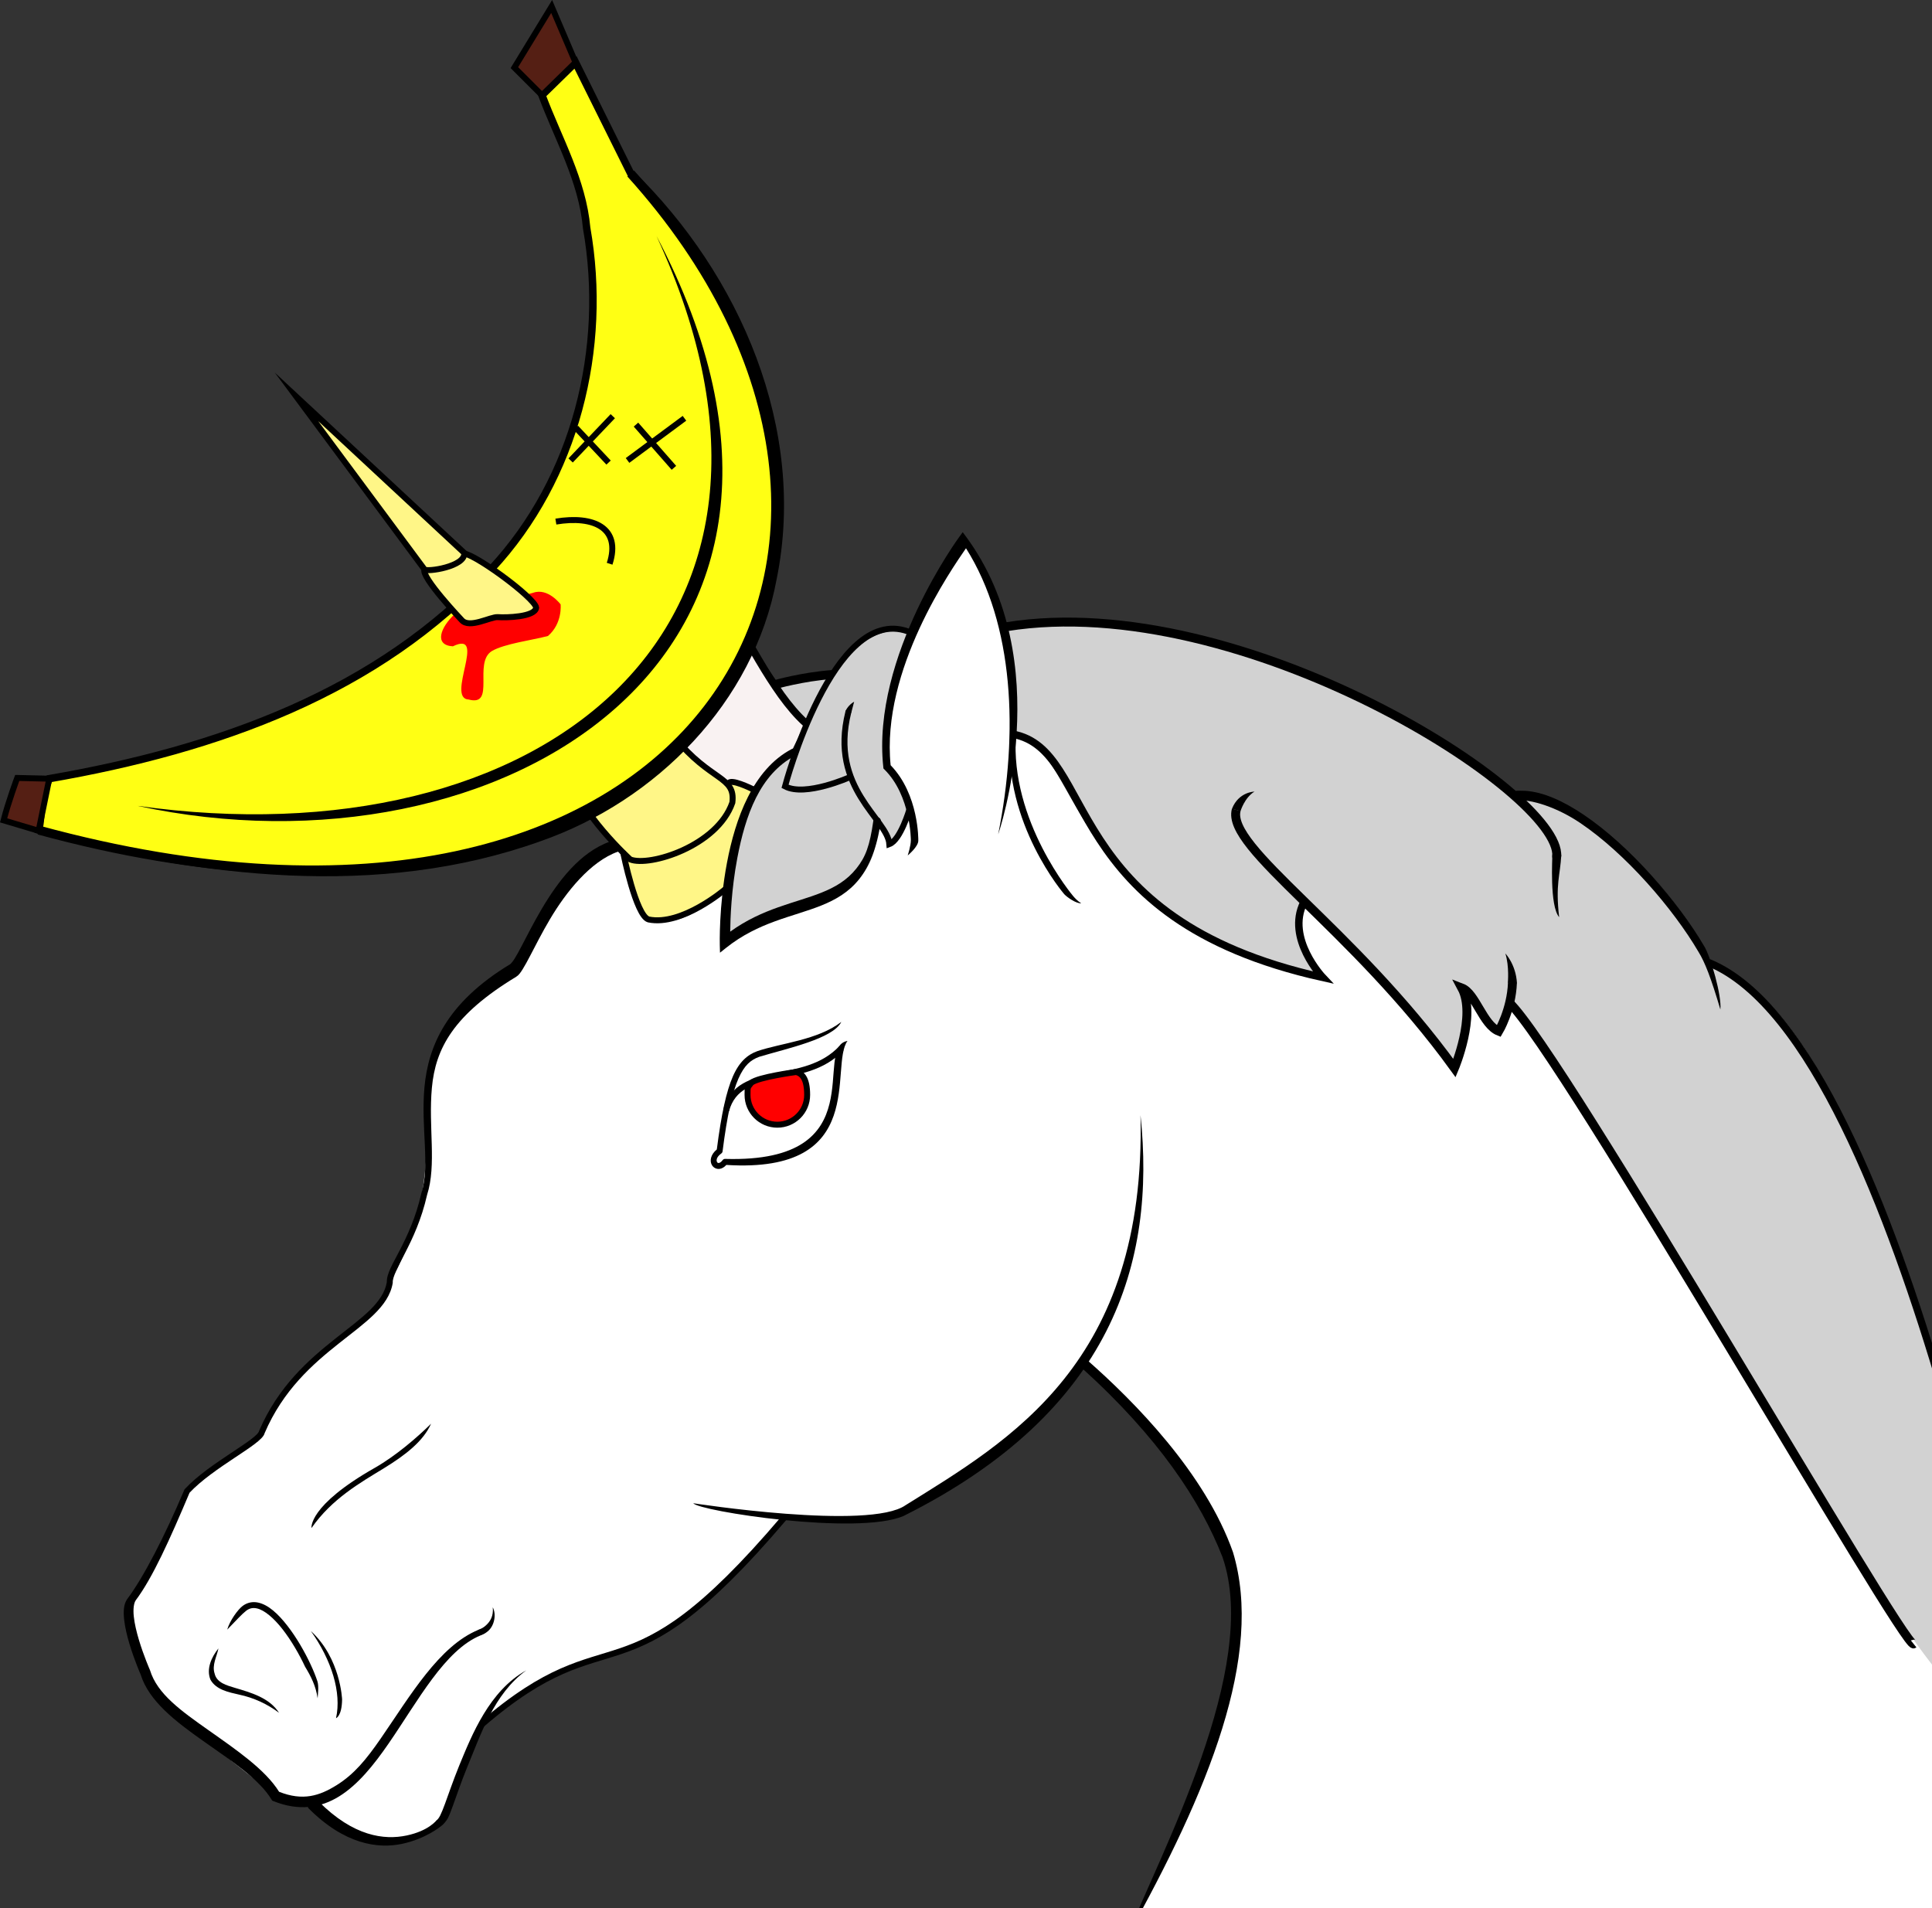 <?xml version="1.0" encoding="UTF-8" standalone="no"?>
<!-- Created with Inkscape (http://www.inkscape.org/) -->

<svg
   xmlns:dc="http://purl.org/dc/elements/1.1/"
   xmlns:cc="http://creativecommons.org/ns#"
   xmlns:rdf="http://www.w3.org/1999/02/22-rdf-syntax-ns#"
   xmlns:svg="http://www.w3.org/2000/svg"
   xmlns="http://www.w3.org/2000/svg"
   xmlns:sodipodi="http://sodipodi.sourceforge.net/DTD/sodipodi-0.dtd"
   xmlns:inkscape="http://www.inkscape.org/namespaces/inkscape"
   inkscape:export-ydpi="24.242424"
   inkscape:export-xdpi="24.242424"
   inkscape:export-filename="/home/bc/svgs/bananicorn_logo.png"
   inkscape:version="0.92.2 2405546, 2018-03-11"
   sodipodi:docname="bananicorn.svg"
   viewBox="0 0 476.068 470.255"
   height="470.255"
   width="476.068"
   id="svg2"
   version="1.1">
  <rect x="0" y="0" width="476.068" height="470.255" fill="#333333" stroke="none"/>
  <sodipodi:namedview
     fit-margin-bottom="-28"
     fit-margin-right="-25"
     fit-margin-left="0"
     fit-margin-top="0"
     inkscape:current-layer="svg2"
     inkscape:window-maximized="0"
     inkscape:window-y="18"
     inkscape:window-x="0"
     inkscape:cy="275.43057"
     inkscape:cx="295.16486"
     inkscape:zoom="1.4142136"
     showgrid="false"
     id="namedview4"
     inkscape:window-height="1031"
     inkscape:window-width="1678"
     inkscape:pageshadow="2"
     inkscape:pageopacity="0"
     guidetolerance="10"
     gridtolerance="10"
     objecttolerance="10"
     borderopacity="1"
     bordercolor="#666666"
     pagecolor="#ffffff"
     borderlayer="true" />
  <path
     inkscape:connector-curvature="0"
     id="path952"
     d="M 166.238,181.693 185.371,159.494 198.498,178.159 195.482,184.478 185.275,194.362 180.462,197.772 Z"
     style="fill:#f9f2f2;fill-opacity:1;stroke:#000000;stroke-width:0.184px;stroke-linecap:butt;stroke-linejoin:miter;stroke-opacity:1" />
  <path
     sodipodi:nodetypes="ccccccccccccccccccccccccccccccccc"
     inkscape:connector-curvature="0"
     id="path954"
     d="M 237.231,132.687 C 215.932,161.854 218.573,188.952 218.573,188.952 L 224.103,199.411 219.151,208.007 216.12,202.313 C 214.546,225.08 187.622,224.815 178.284,232.894 177.445,231.53 178.651,219.168 178.651,219.168 178.651,219.168 169.052,229.509 159.819,226.571 156.147,224.892 154.478,208.581 150.596,208.057 150.596,208.057 138.303,211.614 128.126,236.899 90.106,260.697 116.588,279.637 96.044,316.056 96.044,322.03 68.418,339.636 64.521,352.883 L 46.086,367.424 C 46.086,367.424 35.438,390.696 31.282,395.242 30.67,399.505 35.356,412.356 35.344,412.363 38.85,422.233 67.574,440.647 67.574,443.114 L 76.527,445.06 C 92.761,461.684 108.085,449.065 108.085,449.065 L 118.725,424.941 C 139.765,404.551 160.856,414.737 193.065,374.216 201.668,374.845 221.082,373.237 221.082,373.237 221.079,373.257 249.76,358.995 266.757,335.804 327.352,385.063 302.242,423.535 279.574,473.699 279.574,473.699 666.049,592.538 411.647,307.353 411.647,307.353 383.713,254.872 371.905,247.091 L 369.308,254.105 360.216,243.455 C 362.839,249.645 358.398,263.196 358.398,263.196 358.398,263.196 325.765,223.15 321.254,222.415 317.47,229.389 323.332,239.818 323.332,239.818 261.211,225.227 266.595,183.621 249.62,180.935 L 249.275,182.795 C 250.218,168.693 248.464,149.969 237.231,132.687 Z"
     style="fill:#ffffff;fill-opacity:1;stroke:none;stroke-width:0.184px;stroke-linecap:butt;stroke-linejoin:miter;stroke-opacity:1" />
  <path
     sodipodi:nodetypes="ccccccccccccccc"
     inkscape:connector-curvature="0"
     id="path956"
     d="M 129.682,411.603 C 120.603,416.627 116.292,427.449 113.136,435.122 111.635,438.817 110.543,442.067 109.662,444.458 109.222,445.653 108.833,446.634 108.488,447.327 108.143,448.021 107.79,448.39 107.743,448.415 107.681,448.447 107.625,448.488 107.575,448.536 107.575,448.536 105.673,451.151 100.184,452.3 94.695,453.45 87.126,452.557 78.517,443.911 77.826,443.189 75.287,444.884 76.007,445.578 84.888,454.497 93.099,455.607 99.016,454.368 104.884,453.14 108.609,450.051 108.609,450.051 109.155,449.7 110.026,448.706 110.387,447.982 110.78,447.192 111.178,446.105 111.625,444.893 112.518,442.467 113.527,439.395 115.008,435.747 118.454,427.455 121.689,417.411 129.682,411.603 Z"
     style="color:#000000;font-style:normal;font-variant:normal;font-weight:normal;font-stretch:normal;font-size:medium;line-height:normal;font-family:sans-serif;font-variant-ligatures:normal;font-variant-position:normal;font-variant-caps:normal;font-variant-numeric:normal;font-variant-alternates:normal;font-feature-settings:normal;text-indent:0;text-align:start;text-decoration:none;text-decoration-line:none;text-decoration-style:solid;text-decoration-color:#000000;letter-spacing:normal;word-spacing:normal;text-transform:none;writing-mode:lr-tb;direction:ltr;text-orientation:mixed;dominant-baseline:auto;baseline-shift:baseline;text-anchor:start;white-space:normal;shape-padding:0;clip-rule:nonzero;display:inline;overflow:visible;visibility:visible;opacity:1;isolation:auto;mix-blend-mode:normal;color-interpolation:sRGB;color-interpolation-filters:linearRGB;solid-color:#000000;solid-opacity:1;vector-effect:none;fill:#000000;fill-opacity:1;fill-rule:nonzero;stroke:none;stroke-width:1.469;stroke-linecap:round;stroke-linejoin:round;stroke-miterlimit:4;stroke-dasharray:none;stroke-dashoffset:0;stroke-opacity:1;color-rendering:auto;image-rendering:auto;shape-rendering:auto;text-rendering:auto;enable-background:accumulate" />
  <path
     sodipodi:nodetypes="cccscccsccccccscccccsccccccsccscccssccsccsccccsccccccccsscccscscccccccc"
     inkscape:connector-curvature="0"
     id="path958"
     d="M 150.619,207.319 C 150.528,207.317 150.438,207.333 150.352,207.364 142.913,209.978 137.503,217.194 133.519,223.92 131.527,227.283 129.893,230.538 128.573,233.054 127.913,234.312 127.33,235.386 126.832,236.182 126.335,236.979 125.872,237.493 125.713,237.593 L 125.722,237.587 C 109.934,247.138 105.514,257.892 104.591,267.92 103.668,277.949 106.033,287.238 103.82,294.059 L 103.81,294.091 103.803,294.124 C 102.471,300.021 100.338,304.525 98.542,308.019 96.786,311.437 95.269,313.807 95.316,315.949 94.888,318.456 93.388,320.63 91.13,322.845 88.868,325.066 85.868,327.296 82.61,329.876 76.096,335.035 68.548,341.622 63.846,352.594 L 63.816,352.664 63.801,352.739 C 63.792,352.78 63.648,353.073 63.306,353.427 62.963,353.781 62.455,354.211 61.827,354.686 60.573,355.637 58.844,356.776 56.939,358.044 53.128,360.578 48.605,363.619 45.547,366.925 L 45.46,367.019 45.41,367.138 C 40.587,378.564 35.35,388.717 31.345,394.042 L 31.336,394.055 31.327,394.067 C 30.457,395.328 30.383,397.085 30.583,399.023 30.783,400.96 31.306,403.105 31.911,405.119 33.115,409.127 34.647,412.602 34.662,412.637 36.683,419.178 43.273,424.206 50.051,428.994 56.851,433.798 63.888,438.387 66.944,443.491 L 67.069,443.702 67.297,443.795 C 73.621,446.366 79.015,445.501 83.613,442.635 88.211,439.768 92.064,434.983 95.713,429.699 103.011,419.13 109.583,406.575 118.492,402.956 119.409,402.591 118.85,401.217 117.939,401.595 108.19,405.555 101.032,417.952 93.814,428.404 90.206,433.63 87.235,437.223 82.951,439.894 78.713,442.536 74.637,443.851 68.77,441.524 65.353,436.025 58.134,431.122 51.468,426.413 44.703,421.635 38.758,417.466 36.966,411.574 L 36.953,411.532 36.935,411.492 C 36.935,411.492 35.415,408.044 34.237,404.122 33.648,402.161 33.148,400.083 32.964,398.297 32.78,396.512 32.961,395.044 33.456,394.327 V 394.327 C 37.612,388.801 41.872,379.276 46.704,367.843 49.575,364.769 53.981,361.775 57.752,359.267 59.654,358.002 61.394,356.858 62.714,355.857 63.375,355.357 63.931,354.894 64.362,354.448 64.793,354.003 65.129,353.589 65.242,353.027 L 65.197,353.173 C 69.759,342.527 77.052,336.152 83.523,331.027 86.758,328.465 89.786,326.223 92.16,323.894 94.533,321.564 96.272,319.116 96.768,316.178 L 96.782,316.097 96.778,316.015 C 96.706,314.721 98.035,312.221 99.849,308.691 101.662,305.164 103.86,300.527 105.231,294.467 107.627,287.013 105.53,277.743 106.421,268.055 107.315,258.348 111.738,250.045 127.217,240.681 127.222,239.871 127.221,239.858 127.226,240.675 127.839,240.292 128.275,239.659 128.813,238.797 129.352,237.936 129.944,236.841 130.609,235.573 131.939,233.037 133.558,229.814 135.518,226.506 139.438,219.889 145.466,212.256 152.309,209.852 153.09,209.589 151.443,207.334 150.619,207.319 Z"
     style="color:#000000;font-style:normal;font-variant:normal;font-weight:normal;font-stretch:normal;font-size:medium;line-height:normal;font-family:sans-serif;font-variant-ligatures:normal;font-variant-position:normal;font-variant-caps:normal;font-variant-numeric:normal;font-variant-alternates:normal;font-feature-settings:normal;text-indent:0;text-align:start;text-decoration:none;text-decoration-line:none;text-decoration-style:solid;text-decoration-color:#000000;letter-spacing:normal;word-spacing:normal;text-transform:none;writing-mode:lr-tb;direction:ltr;text-orientation:mixed;dominant-baseline:auto;baseline-shift:baseline;text-anchor:start;white-space:normal;shape-padding:0;clip-rule:nonzero;display:inline;overflow:visible;visibility:visible;opacity:1;isolation:auto;mix-blend-mode:normal;color-interpolation:sRGB;color-interpolation-filters:linearRGB;solid-color:#000000;solid-opacity:1;vector-effect:none;fill:#000000;fill-opacity:1;fill-rule:nonzero;stroke:none;stroke-width:1.469;stroke-linecap:round;stroke-linejoin:miter;stroke-miterlimit:4;stroke-dasharray:none;stroke-dashoffset:0;stroke-opacity:1;color-rendering:auto;image-rendering:auto;shape-rendering:auto;text-rendering:auto;enable-background:accumulate" />
  <path
     sodipodi:nodetypes="cc"
     inkscape:connector-curvature="0"
     id="path960"
     d="M 118.725,424.941 C 151.376,396.809 152.688,421.735 193.064,374.216"
     style="fill:none;fill-opacity:1;stroke:#000000;stroke-width:1.469;stroke-linecap:round;stroke-linejoin:miter;stroke-miterlimit:4;stroke-dasharray:none;stroke-opacity:1" />
  <path
     sodipodi:nodetypes="ccccc"
     inkscape:connector-curvature="0"
     id="path962"
     d="M 170.839,370.426 C 172.182,372.351 211.238,378.433 222.616,373.579 274.118,347.83 284.849,310.983 281.035,274.806 282.504,335.968 248.671,354.961 223.152,370.901 214.25,377.18 170.839,370.426 170.839,370.426 Z"
     style="fill:#000000;fill-opacity:1;stroke:none;stroke-width:1.469;stroke-linecap:round;stroke-linejoin:miter;stroke-miterlimit:14.5;stroke-dasharray:none;stroke-opacity:1" />
  <path
     sodipodi:nodetypes="ccccccccccscccccc"
     inkscape:connector-curvature="0"
     id="path964"
     d="M 207.308,251.818 C 201.466,256.316 192.463,257.024 186.6,259.027 184.208,259.9 182.174,261.612 180.581,265.268 179.006,268.881 177.758,274.436 176.631,283.248 175.112,284.485 174.777,286.124 175.481,287.191 175.854,287.755 176.539,288.113 177.259,288.042 177.872,287.982 178.459,287.632 178.976,287.059 214.22,289.275 204.289,262.734 208.832,256.504 200.015,258.045 215.852,286.642 178.708,285.576 178.459,285.559 178.218,285.67 178.069,285.87 177.665,286.413 177.313,286.56 177.116,286.58 176.918,286.599 176.811,286.538 176.707,286.381 176.499,286.066 176.407,285.186 177.746,284.227 177.912,284.107 178.021,283.925 178.047,283.722 179.177,274.784 180.442,269.262 181.928,265.855 183.413,262.448 185.013,261.171 187.104,260.407 193.951,258.35 205.267,255.97 207.308,251.818 Z"
     style="color:#000000;font-style:normal;font-variant:normal;font-weight:normal;font-stretch:normal;font-size:medium;line-height:normal;font-family:sans-serif;font-variant-ligatures:normal;font-variant-position:normal;font-variant-caps:normal;font-variant-numeric:normal;font-variant-alternates:normal;font-feature-settings:normal;text-indent:0;text-align:start;text-decoration:none;text-decoration-line:none;text-decoration-style:solid;text-decoration-color:#000000;letter-spacing:normal;word-spacing:normal;text-transform:none;writing-mode:lr-tb;direction:ltr;text-orientation:mixed;dominant-baseline:auto;baseline-shift:baseline;text-anchor:start;white-space:normal;shape-padding:0;clip-rule:nonzero;display:inline;overflow:visible;visibility:visible;opacity:1;isolation:auto;mix-blend-mode:normal;color-interpolation:sRGB;color-interpolation-filters:linearRGB;solid-color:#000000;solid-opacity:1;vector-effect:none;fill:#000000;fill-opacity:1;fill-rule:nonzero;stroke:none;stroke-width:1.469;stroke-linecap:round;stroke-linejoin:round;stroke-miterlimit:4;stroke-dasharray:none;stroke-dashoffset:0;stroke-opacity:1;color-rendering:auto;image-rendering:auto;shape-rendering:auto;text-rendering:auto;enable-background:accumulate" />
  <path
     sodipodi:nodetypes="cc"
     inkscape:connector-curvature="0"
     id="path967"
     d="M 178.925,273.64 C 182.132,261.833 198.177,268.09 207.343,258.297"
     style="fill:none;fill-opacity:1;stroke:#000000;stroke-width:1.469;stroke-linecap:butt;stroke-linejoin:miter;stroke-miterlimit:4;stroke-dasharray:none;stroke-opacity:1" />
  <path
     sodipodi:nodetypes="sssccs"
     inkscape:connector-curvature="0"
     id="path969"
     d="M 198.891,269.803 C 198.891,273.859 195.603,277.147 191.547,277.147 187.491,277.147 184.203,273.859 184.203,269.803 184.203,267.775 184.198,268.013 185.1,266.843 186.724,265.415 196.184,264.162 196.184,264.162 197.637,264.542 198.891,265.747 198.891,269.803 Z"
     style="fill:#ff0000;fill-opacity:1;fill-rule:nonzero;stroke:#000000;stroke-width:1.469;stroke-linecap:round;stroke-linejoin:round;stroke-miterlimit:4;stroke-dasharray:none;stroke-opacity:1" />
  <path
     sodipodi:nodetypes="ccscc"
     inkscape:connector-curvature="0"
     id="path971"
     d="M 92.314,361.723 C 75.853,371.081 76.758,376.535 76.758,376.535 81.755,369.325 88.858,365.319 94.498,361.868 100.139,358.416 104.33,355.056 106.223,350.824 102.694,354.306 97.473,358.789 92.314,361.723 Z"
     style="color:#000000;font-style:normal;font-variant:normal;font-weight:normal;font-stretch:normal;font-size:medium;line-height:normal;font-family:sans-serif;font-variant-ligatures:normal;font-variant-position:normal;font-variant-caps:normal;font-variant-numeric:normal;font-variant-alternates:normal;font-feature-settings:normal;text-indent:0;text-align:start;text-decoration:none;text-decoration-line:none;text-decoration-style:solid;text-decoration-color:#000000;letter-spacing:normal;word-spacing:normal;text-transform:none;writing-mode:lr-tb;direction:ltr;text-orientation:mixed;dominant-baseline:auto;baseline-shift:baseline;text-anchor:start;white-space:normal;shape-padding:0;clip-rule:nonzero;display:inline;overflow:visible;visibility:visible;opacity:1;isolation:auto;mix-blend-mode:normal;color-interpolation:sRGB;color-interpolation-filters:linearRGB;solid-color:#000000;solid-opacity:1;vector-effect:none;fill:#000000;fill-opacity:1;fill-rule:nonzero;stroke:none;stroke-width:1.469;stroke-linecap:round;stroke-linejoin:miter;stroke-miterlimit:4;stroke-dasharray:none;stroke-dashoffset:0;stroke-opacity:1;color-rendering:auto;image-rendering:auto;shape-rendering:auto;text-rendering:auto;enable-background:accumulate" />
  <path
     sodipodi:nodetypes="cscccccccsccc"
     inkscape:connector-curvature="0"
     id="path973"
     d="M 62.572,394.791 C 61.593,394.791 60.618,395.099 59.754,395.759 58.601,396.64 56.601,399.373 55.994,401.565 58.404,399.081 59.549,397.793 60.646,396.927 61.489,396.282 62.305,396.137 63.254,396.331 65.151,396.72 67.513,398.76 69.661,401.524 71.81,404.288 73.782,407.723 75.185,410.726 76.602,413.045 77.862,415.505 78.263,418.503 78.313,417.717 78.61,415.525 78.214,414.308 77.819,413.09 77.238,411.65 76.516,410.104 75.072,407.013 73.064,403.506 70.821,400.622 68.579,397.737 66.138,395.422 63.549,394.892 63.226,394.825 62.898,394.791 62.572,394.791 Z"
     style="color:#000000;font-style:normal;font-variant:normal;font-weight:normal;font-stretch:normal;font-size:medium;line-height:normal;font-family:sans-serif;font-variant-ligatures:normal;font-variant-position:normal;font-variant-caps:normal;font-variant-numeric:normal;font-variant-alternates:normal;font-feature-settings:normal;text-indent:0;text-align:start;text-decoration:none;text-decoration-line:none;text-decoration-style:solid;text-decoration-color:#000000;letter-spacing:normal;word-spacing:normal;text-transform:none;writing-mode:lr-tb;direction:ltr;text-orientation:mixed;dominant-baseline:auto;baseline-shift:baseline;text-anchor:start;white-space:normal;shape-padding:0;clip-rule:nonzero;display:inline;overflow:visible;visibility:visible;opacity:1;isolation:auto;mix-blend-mode:normal;color-interpolation:sRGB;color-interpolation-filters:linearRGB;solid-color:#000000;solid-opacity:1;vector-effect:none;fill:#000000;fill-opacity:1;fill-rule:nonzero;stroke:none;stroke-width:1.469;stroke-linecap:round;stroke-linejoin:miter;stroke-miterlimit:4;stroke-dasharray:none;stroke-dashoffset:0;stroke-opacity:1;color-rendering:auto;image-rendering:auto;shape-rendering:auto;text-rendering:auto;enable-background:accumulate" />
  <path
     inkscape:connector-curvature="0"
     id="path975"
     d="M 53.823,406.204 C 52.133,408.299 50.769,411.24 51.862,413.911 53.272,416.414 56.357,416.996 58.927,417.585 62.49,418.335 65.863,419.887 68.771,422.077 66.371,418.342 61.827,417.088 57.82,415.894 55.884,415.299 53.413,414.684 52.884,412.396 52.19,410.279 53.417,408.241 53.823,406.204 Z"
     style="color:#000000;font-style:normal;font-variant:normal;font-weight:normal;font-stretch:normal;font-size:medium;line-height:normal;font-family:sans-serif;font-variant-ligatures:normal;font-variant-position:normal;font-variant-caps:normal;font-variant-numeric:normal;font-variant-alternates:normal;font-feature-settings:normal;text-indent:0;text-align:start;text-decoration:none;text-decoration-line:none;text-decoration-style:solid;text-decoration-color:#000000;letter-spacing:normal;word-spacing:normal;text-transform:none;writing-mode:lr-tb;direction:ltr;text-orientation:mixed;dominant-baseline:auto;baseline-shift:baseline;text-anchor:start;white-space:normal;shape-padding:0;clip-rule:nonzero;display:inline;overflow:visible;visibility:visible;opacity:1;isolation:auto;mix-blend-mode:normal;color-interpolation:sRGB;color-interpolation-filters:linearRGB;solid-color:#000000;solid-opacity:1;vector-effect:none;fill:#000000;fill-opacity:1;fill-rule:nonzero;stroke:none;stroke-width:1.469;stroke-linecap:round;stroke-linejoin:miter;stroke-miterlimit:4;stroke-dasharray:none;stroke-dashoffset:0;stroke-opacity:1;color-rendering:auto;image-rendering:auto;shape-rendering:auto;text-rendering:auto;enable-background:accumulate" />
  <path
     sodipodi:nodetypes="cccc"
     inkscape:connector-curvature="0"
     id="path977"
     d="M 82.799,423.389 C 82.799,423.389 84.232,422.946 84.297,418.79 84.297,418.79 83.944,408.642 76.593,401.904 81.667,409.013 84.226,417.07 82.799,423.389 Z"
     style="color:#000000;font-style:normal;font-variant:normal;font-weight:normal;font-stretch:normal;font-size:medium;line-height:normal;font-family:sans-serif;font-variant-ligatures:normal;font-variant-position:normal;font-variant-caps:normal;font-variant-numeric:normal;font-variant-alternates:normal;font-feature-settings:normal;text-indent:0;text-align:start;text-decoration:none;text-decoration-line:none;text-decoration-style:solid;text-decoration-color:#000000;letter-spacing:normal;word-spacing:normal;text-transform:none;writing-mode:lr-tb;direction:ltr;text-orientation:mixed;dominant-baseline:auto;baseline-shift:baseline;text-anchor:start;white-space:normal;shape-padding:0;clip-rule:nonzero;display:inline;overflow:visible;visibility:visible;opacity:1;isolation:auto;mix-blend-mode:normal;color-interpolation:sRGB;color-interpolation-filters:linearRGB;solid-color:#000000;solid-opacity:1;vector-effect:none;fill:#000000;fill-opacity:1;fill-rule:nonzero;stroke:none;stroke-width:1.469;stroke-linecap:round;stroke-linejoin:miter;stroke-miterlimit:4;stroke-dasharray:none;stroke-dashoffset:0;stroke-opacity:1;color-rendering:auto;image-rendering:auto;shape-rendering:auto;text-rendering:auto;enable-background:accumulate" />
  <path
     sodipodi:nodetypes="ccccccc"
     inkscape:connector-curvature="0"
     id="path979"
     d="M 249.591,180.19 C 249.214,180.206 248.91,180.504 248.888,180.881 247.256,202.986 262.241,220.342 262.241,220.342 262.959,221.116 265.173,222.67 266.425,222.592 265.513,222.032 264.782,221.208 264.464,220.835 264.464,220.835 248.778,202.321 250.353,180.989 250.392,180.547 250.034,180.172 249.591,180.19 Z"
     style="color:#000000;font-style:normal;font-variant:normal;font-weight:normal;font-stretch:normal;font-size:medium;line-height:normal;font-family:sans-serif;font-variant-ligatures:normal;font-variant-position:normal;font-variant-caps:normal;font-variant-numeric:normal;font-variant-alternates:normal;font-feature-settings:normal;text-indent:0;text-align:start;text-decoration:none;text-decoration-line:none;text-decoration-style:solid;text-decoration-color:#000000;letter-spacing:normal;word-spacing:normal;text-transform:none;writing-mode:lr-tb;direction:ltr;text-orientation:mixed;dominant-baseline:auto;baseline-shift:baseline;text-anchor:start;white-space:normal;shape-padding:0;clip-rule:nonzero;display:inline;overflow:visible;visibility:visible;opacity:1;isolation:auto;mix-blend-mode:normal;color-interpolation:sRGB;color-interpolation-filters:linearRGB;solid-color:#000000;solid-opacity:1;vector-effect:none;fill:#000000;fill-opacity:1;fill-rule:nonzero;stroke:none;stroke-width:1.469;stroke-linecap:round;stroke-linejoin:miter;stroke-miterlimit:4;stroke-dasharray:none;stroke-dashoffset:0;stroke-opacity:1;color-rendering:auto;image-rendering:auto;shape-rendering:auto;text-rendering:auto;enable-background:accumulate" />
  <path
     sodipodi:nodetypes="ccccccccccc"
     inkscape:connector-curvature="0"
     id="path981"
     d="M 224.241,155.844 C 213.726,152.909 204.95,165.854 204.95,165.854 204.95,165.854 196.282,167.039 191.01,168.689 194.193,172.453 198.498,178.159 198.498,178.159 198.498,178.159 195.54,185.373 195.496,185.402 177.87,196.733 178.284,232.894 178.284,232.894 193.392,221.983 216.96,225.394 216.12,202.313 L 219.151,208.006 C 220.802,205.141 221.492,210.921 224.103,199.411 224.103,199.411 221.72,190.84 218.573,188.952 218.573,188.952 218.575,170.952 224.241,155.844 Z"
     style="fill:#d2d2d2;fill-opacity:1;stroke:none;stroke-width:0.184px;stroke-linecap:butt;stroke-linejoin:miter;stroke-opacity:1" />
  <path
     sodipodi:nodetypes="ccc"
     inkscape:connector-curvature="0"
     id="path983"
     d="M 157.498,171.606 C 152.98,157.613 160.851,144.786 144.234,128.314 173.095,119.277 181.735,163 198.498,178.159"
     style="fill:none;fill-opacity:1;stroke:#000000;stroke-width:1.837;stroke-linecap:round;stroke-linejoin:miter;stroke-miterlimit:4;stroke-dasharray:none;stroke-opacity:1" />
  <path
     sodipodi:nodetypes="cccccc"
     inkscape:connector-curvature="0"
     id="path985"
     d="M 153.585,210.207 C 153.585,210.207 157.742,225.087 159.819,226.571 167.831,227.758 178.651,219.168 178.651,219.168 178.651,219.168 184.363,197.21 185.275,194.362 L 179.553,193.097 Z"
     style="fill:#fff687;fill-opacity:1;stroke:none;stroke-width:0.184px;stroke-linecap:butt;stroke-linejoin:miter;stroke-opacity:1" />
  <path
     sodipodi:nodetypes="cccc"
     inkscape:connector-curvature="0"
     id="path987"
     d="M 139.895,190.156 C 142.575,200.256 155.313,211.79 155.313,211.79 160.054,213.645 176.751,208.492 180.462,197.772 181.286,191.176 175.102,192.619 166.238,181.693"
     style="fill:#fff687;fill-opacity:1;stroke:#000000;stroke-width:1.469;stroke-linecap:butt;stroke-linejoin:miter;stroke-miterlimit:4;stroke-dasharray:none;stroke-opacity:1" />
  <path
     sodipodi:nodetypes="ccccc"
     inkscape:connector-curvature="0"
     id="path989"
     d="M 126.769,170.724 C 130.413,184.571 138.403,189.389 138.403,189.389 139.749,191.176 143.043,188.999 145.197,187.837 149.299,185.37 164.176,189.241 166.238,181.693 165.655,176.592 147.586,165.047 147.586,165.047"
     style="fill:#fff687;fill-opacity:1;stroke:#000000;stroke-width:1.469;stroke-linecap:round;stroke-linejoin:miter;stroke-miterlimit:4;stroke-dasharray:none;stroke-opacity:1" />
  <path
     sodipodi:nodetypes="ccccc"
     inkscape:connector-curvature="0"
     id="path991"
     d="M 115.332,153.967 C 115.332,153.967 121.425,168.577 126.305,170.003 129.603,170.776 132.431,169.119 134.596,169.119 138.615,169.016 145.113,166.902 147.586,165.047 148.681,163.06 141.975,157.317 132.122,149.742"
     style="fill:#fff687;fill-opacity:1;stroke:#000000;stroke-width:1.469;stroke-linecap:round;stroke-linejoin:miter;stroke-miterlimit:4;stroke-dasharray:none;stroke-opacity:1" />
  <path
     sodipodi:nodetypes="ccc"
     inkscape:connector-curvature="0"
     id="path993"
     d="M 153.585,210.207 C 153.585,210.207 156.702,225.662 159.819,226.571 168.001,228.26 178.651,219.168 178.651,219.168"
     style="fill:none;fill-opacity:0;stroke:#000000;stroke-width:1.469;stroke-linecap:round;stroke-linejoin:miter;stroke-miterlimit:4;stroke-dasharray:none;stroke-opacity:1" />
  <path
     sodipodi:nodetypes="cc"
     inkscape:connector-curvature="0"
     id="path995"
     d="M 179.553,193.097 C 179.812,191.668 185.275,194.362 185.275,194.362"
     style="fill:none;fill-opacity:1;stroke:#000000;stroke-width:1.469;stroke-linecap:round;stroke-linejoin:miter;stroke-miterlimit:4;stroke-dasharray:none;stroke-opacity:1" />
  <path
     sodipodi:nodetypes="ccsccccccccccscc"
     inkscape:connector-curvature="0"
     id="path997"
     d="M 195.482,184.478 C 195.337,184.482 195.196,184.52 195.069,184.589 185.491,189.626 181.181,201.794 179.14,212.578 177.098,223.363 177.366,232.919 177.366,232.919 L 177.417,234.763 178.858,233.611 C 186.925,227.157 195.276,225.98 202.365,223.139 205.91,221.719 209.147,219.85 211.701,216.652 214.255,213.455 216.095,208.98 217.029,202.443 217.231,201.21 215.363,200.943 215.211,202.183 214.308,208.503 213.302,211.156 211,214.037 208.699,216.918 205.806,218.607 202.417,219.965 196.036,222.522 187.924,223.789 179.933,229.578 179.961,226.371 180.201,219.257 181.679,211.451 183.678,200.89 187.24,190.782 195.924,186.215 196.798,185.771 196.462,184.45 195.482,184.478 Z"
     style="color:#000000;font-style:normal;font-variant:normal;font-weight:normal;font-stretch:normal;font-size:medium;line-height:normal;font-family:sans-serif;font-variant-ligatures:normal;font-variant-position:normal;font-variant-caps:normal;font-variant-numeric:normal;font-variant-alternates:normal;font-feature-settings:normal;text-indent:0;text-align:start;text-decoration:none;text-decoration-line:none;text-decoration-style:solid;text-decoration-color:#000000;letter-spacing:normal;word-spacing:normal;text-transform:none;writing-mode:lr-tb;direction:ltr;text-orientation:mixed;dominant-baseline:auto;baseline-shift:baseline;text-anchor:start;white-space:normal;shape-padding:0;clip-rule:nonzero;display:inline;overflow:visible;visibility:visible;opacity:1;isolation:auto;mix-blend-mode:normal;color-interpolation:sRGB;color-interpolation-filters:linearRGB;solid-color:#000000;solid-opacity:1;vector-effect:none;fill:#000000;fill-opacity:1;fill-rule:nonzero;stroke:none;stroke-width:1.837;stroke-linecap:round;stroke-linejoin:miter;stroke-miterlimit:4;stroke-dasharray:none;stroke-dashoffset:0;stroke-opacity:1;color-rendering:auto;image-rendering:auto;shape-rendering:auto;text-rendering:auto;enable-background:accumulate" />
  <path
     sodipodi:nodetypes="cccccc"
     inkscape:connector-curvature="0"
     id="path999"
     d="M 223.651,155.568 C 205.284,149.048 193.437,193.772 193.437,193.772 198.488,196.435 209.448,191.492 209.448,191.492 M 209.036,175.496 C 204.323,194.357 218.692,201.762 219.151,208.006 221.906,206.996 224.103,199.411 224.103,199.411"
     style="fill:none;fill-opacity:1;stroke:#000000;stroke-width:1.469;stroke-linecap:round;stroke-linejoin:miter;stroke-miterlimit:4;stroke-dasharray:none;stroke-opacity:1" />
  <path
     sodipodi:nodetypes="ccccccccccccc"
     inkscape:connector-curvature="0"
     id="path1001"
     d="M 247.522,154.49 C 248.691,155.548 249.62,180.935 249.62,180.935 276.031,188.947 252.104,220.168 325.09,240.339 325.09,240.339 317.099,226.57 321.254,222.415 321.254,222.415 350.979,250.436 358.398,263.196 358.398,263.196 362.294,250.577 360.216,243.455 L 369.308,254.105 371.905,247.091 C 391.491,269.051 411.647,307.353 411.647,307.353 565.957,576.803 466.488,307.952 466.488,307.952 466.488,307.952 449.465,246.506 421.274,237.306 419.8,230.167 396.981,197.552 372.944,194.882 372.944,194.882 314.588,147.072 247.522,154.49 Z"
     style="fill:#d2d2d2;fill-opacity:1;stroke:none;stroke-width:0.184px;stroke-linecap:butt;stroke-linejoin:miter;stroke-opacity:1" />
  <path
     sodipodi:nodetypes="ccccccccccccc"
     inkscape:connector-curvature="0"
     id="path1003"
     d="M 237.227,131.139 236.49,132.144 C 236.49,132.144 214.684,161.675 217.66,189.051 L 217.695,189.375 217.927,189.605 C 224.479,196.087 224.444,207.06 224.444,207.06 224.444,208.462 223.669,210.801 223.669,210.801 223.669,210.801 226.361,208.603 226.281,207.08 226.281,207.08 226.478,195.78 219.463,188.566 217.065,165.045 234.573,140.135 238.032,135.098 249.893,153.903 250.964,180.654 245.97,205.577 245.97,205.577 260.772,162.94 237.968,132.141 Z"
     style="color:#000000;font-style:normal;font-variant:normal;font-weight:normal;font-stretch:normal;font-size:medium;line-height:normal;font-family:sans-serif;font-variant-ligatures:normal;font-variant-position:normal;font-variant-caps:normal;font-variant-numeric:normal;font-variant-alternates:normal;font-feature-settings:normal;text-indent:0;text-align:start;text-decoration:none;text-decoration-line:none;text-decoration-style:solid;text-decoration-color:#000000;letter-spacing:normal;word-spacing:normal;text-transform:none;writing-mode:lr-tb;direction:ltr;text-orientation:mixed;dominant-baseline:auto;baseline-shift:baseline;text-anchor:start;white-space:normal;shape-padding:0;clip-rule:nonzero;display:inline;overflow:visible;visibility:visible;opacity:1;isolation:auto;mix-blend-mode:normal;color-interpolation:sRGB;color-interpolation-filters:linearRGB;solid-color:#000000;solid-opacity:1;vector-effect:none;fill:#000000;fill-opacity:1;fill-rule:nonzero;stroke:none;stroke-width:1.837;stroke-linecap:round;stroke-linejoin:miter;stroke-miterlimit:4;stroke-dasharray:none;stroke-dashoffset:0;stroke-opacity:1;color-rendering:auto;image-rendering:auto;shape-rendering:auto;text-rendering:auto;enable-background:accumulate" />
  <path
     sodipodi:nodetypes="cc"
     inkscape:connector-curvature="0"
     id="path1005"
     d="M 191.01,168.689 C 191.01,168.689 197.661,166.772 205.008,166.221"
     style="fill:none;fill-opacity:1;stroke:#000000;stroke-width:2.204;stroke-linecap:butt;stroke-linejoin:miter;stroke-miterlimit:4;stroke-dasharray:none;stroke-opacity:1" />
  <path
     sodipodi:nodetypes="ccc"
     inkscape:connector-curvature="0"
     id="path1007"
     d="M 249.62,180.935 C 270.4,184.831 260.48,226.314 325.937,240.86 325.937,240.86 316.838,231.247 321.254,222.415"
     style="fill:none;fill-opacity:1;stroke:#000000;stroke-width:1.837;stroke-linecap:butt;stroke-linejoin:miter;stroke-miterlimit:4;stroke-dasharray:none;stroke-opacity:1" />
  <path
     sodipodi:nodetypes="ccccc"
     inkscape:connector-curvature="0"
     id="path1009"
     d="M 304.63,199.557 C 302.032,208.908 333.202,228.389 358.398,263.196 358.398,263.196 363.853,250.208 360.216,243.455 363.593,244.754 365.411,252.546 369.308,254.105 369.308,254.105 372.425,248.91 372.684,242.156"
     style="fill:none;fill-opacity:1;stroke:#000000;stroke-width:2.204;stroke-linecap:butt;stroke-linejoin:miter;stroke-miterlimit:4;stroke-dasharray:none;stroke-opacity:1" />
  <path
     sodipodi:nodetypes="cc"
     inkscape:connector-curvature="0"
     id="path1011"
     d="M 371.905,247.091 C 384.631,258.885 469.436,406.771 471.542,405.086"
     style="fill:none;fill-opacity:1;stroke:#000000;stroke-width:2.204;stroke-linecap:butt;stroke-linejoin:miter;stroke-miterlimit:4;stroke-dasharray:none;stroke-opacity:1" />
  <path
     sodipodi:nodetypes="cc"
     inkscape:connector-curvature="0"
     id="path1013"
     d="M 248.004,154.435 C 306.188,145.084 384.893,195.475 383.594,211.06"
     style="fill:none;fill-opacity:1;stroke:#000000;stroke-width:2.204;stroke-linecap:round;stroke-linejoin:miter;stroke-miterlimit:4;stroke-dasharray:none;stroke-opacity:1" />
  <path
     sodipodi:nodetypes="ccccscccsscc"
     inkscape:connector-curvature="0"
     id="path1015"
     d="M 375.81,194.872 C 375.171,194.834 373.563,194.836 372.944,194.882 L 373.057,197.161 C 377.414,196.84 383.801,199.032 389.377,202.788 394.953,206.545 400.692,211.829 405.809,217.507 410.927,223.185 415.426,229.261 418.544,234.584 420.113,237.133 421.614,240.951 423.918,248.757 424.312,245.529 421.545,235.678 419.88,233.066 416.694,227.627 412.142,221.486 406.96,215.736 401.777,209.985 395.967,204.626 390.242,200.769 385.233,197.394 380.285,195.139 375.81,194.872 Z"
     style="color:#000000;font-style:normal;font-variant:normal;font-weight:normal;font-stretch:normal;font-size:medium;line-height:normal;font-family:sans-serif;font-variant-ligatures:normal;font-variant-position:normal;font-variant-caps:normal;font-variant-numeric:normal;font-variant-alternates:normal;font-feature-settings:normal;text-indent:0;text-align:start;text-decoration:none;text-decoration-line:none;text-decoration-style:solid;text-decoration-color:#000000;letter-spacing:normal;word-spacing:normal;text-transform:none;writing-mode:lr-tb;direction:ltr;text-orientation:mixed;dominant-baseline:auto;baseline-shift:baseline;text-anchor:start;white-space:normal;shape-padding:0;clip-rule:nonzero;display:inline;overflow:visible;visibility:visible;opacity:1;isolation:auto;mix-blend-mode:normal;color-interpolation:sRGB;color-interpolation-filters:linearRGB;solid-color:#000000;solid-opacity:1;vector-effect:none;fill:#000000;fill-opacity:1;fill-rule:nonzero;stroke:none;stroke-width:1.549;stroke-linecap:butt;stroke-linejoin:miter;stroke-miterlimit:4;stroke-dasharray:none;stroke-dashoffset:0;stroke-opacity:1;color-rendering:auto;image-rendering:auto;shape-rendering:auto;text-rendering:auto;enable-background:accumulate" />
  <path
     sodipodi:nodetypes="cccccc"
     inkscape:connector-curvature="0"
     id="path1017"
     d="M 266.534,337.065 C 285.421,354.121 295.875,369.916 301.246,383.72 310.663,411.006 285.747,456.973 277.611,477.498 297.838,441.327 311.45,407.892 303.825,382.492 296.962,363.001 279.485,345.318 267.766,335.036 266.533,338.695 266.427,336.123 266.534,337.065 Z"
     style="fill:#000000;fill-opacity:1;stroke:none;stroke-width:1.469;stroke-linecap:butt;stroke-linejoin:miter;stroke-miterlimit:4;stroke-dasharray:none;stroke-opacity:1" />
  <path
     sodipodi:nodetypes="cccccccccc"
     inkscape:connector-curvature="0"
     id="path1019"
     d="M 9.569,204.557 C 49.461,215.147 93.162,220.671 132.886,206.425 161.14,196.574 184.912,172.544 190.461,142.6 197.934,105.964 181.51,68.157 155.404,42.743 150.873,33.621 146.343,24.499 141.812,15.376 139.057,18.07 136.302,20.764 133.547,23.458 137.594,34.245 143.519,44.498 144.558,56.177 149.778,85.807 141.834,117.858 121.171,140.104 93.296,170.604 53.601,184.694 12.141,191.884 9.81,197.128 10.426,200.333 9.569,204.557 Z"
     style="fill:#ffff14;fill-opacity:1;stroke:#000000;stroke-width:1.837;stroke-linecap:butt;stroke-linejoin:miter;stroke-miterlimit:4;stroke-dasharray:none;stroke-opacity:1" />
  <path
     sodipodi:nodetypes="ccc"
     inkscape:connector-curvature="0"
     id="path1021"
     d="M 161.765,58.152 C 216.458,162.107 122.652,217.793 33.918,198.581 132.44,212.474 206.986,155.66 161.765,58.152 Z"
     style="color:#000000;font-style:normal;font-variant:normal;font-weight:normal;font-stretch:normal;font-size:medium;line-height:normal;font-family:sans-serif;font-variant-ligatures:normal;font-variant-position:normal;font-variant-caps:normal;font-variant-numeric:normal;font-variant-alternates:normal;font-feature-settings:normal;text-indent:0;text-align:start;text-decoration:none;text-decoration-line:none;text-decoration-style:solid;text-decoration-color:#000000;letter-spacing:normal;word-spacing:normal;text-transform:none;writing-mode:lr-tb;direction:ltr;text-orientation:mixed;dominant-baseline:auto;baseline-shift:baseline;text-anchor:start;white-space:normal;shape-padding:0;clip-rule:nonzero;display:inline;overflow:visible;visibility:visible;opacity:1;isolation:auto;mix-blend-mode:normal;color-interpolation:sRGB;color-interpolation-filters:linearRGB;solid-color:#000000;solid-opacity:1;vector-effect:none;fill:#000000;fill-opacity:1;fill-rule:nonzero;stroke:none;stroke-width:1.469;stroke-linecap:butt;stroke-linejoin:miter;stroke-miterlimit:4;stroke-dasharray:none;stroke-dashoffset:0;stroke-opacity:1;color-rendering:auto;image-rendering:auto;shape-rendering:auto;text-rendering:auto;enable-background:accumulate" />
  <path
     sodipodi:nodetypes="cc"
     inkscape:connector-curvature="0"
     id="path1023"
     d="M 136.971,128.529 C 146.322,126.971 153.075,130.088 150.218,138.919"
     style="fill:none;stroke:#000000;stroke-width:1.469;stroke-linecap:butt;stroke-linejoin:miter;stroke-miterlimit:4;stroke-dasharray:none;stroke-opacity:1" />
  <path
     inkscape:connector-curvature="0"
     id="path1025"
     d="M 141.906,105.412 149.958,113.983"
     style="fill:none;stroke:#000000;stroke-width:1.469;stroke-linecap:butt;stroke-linejoin:miter;stroke-miterlimit:4;stroke-dasharray:none;stroke-opacity:1" />
  <path
     inkscape:connector-curvature="0"
     id="path1027"
     d="M 150.997,102.554 140.607,113.464"
     style="fill:none;stroke:#000000;stroke-width:1.469;stroke-linecap:butt;stroke-linejoin:miter;stroke-miterlimit:4;stroke-dasharray:none;stroke-opacity:1" />
  <path
     inkscape:connector-curvature="0"
     id="path1029"
     d="M 156.712,104.632 166.063,115.282"
     style="fill:none;stroke:#000000;stroke-width:1.469;stroke-linecap:butt;stroke-linejoin:miter;stroke-miterlimit:4;stroke-dasharray:none;stroke-opacity:1" />
  <path
     inkscape:connector-curvature="0"
     id="path1031"
     d="M 154.634,113.464 168.66,103.074"
     style="fill:none;stroke:#000000;stroke-width:1.469;stroke-linecap:butt;stroke-linejoin:miter;stroke-miterlimit:4;stroke-dasharray:none;stroke-opacity:1" />
  <path
     inkscape:connector-curvature="0"
     id="path1035"
     d="M 0.887,202.149 C 2.07,197.533 4.243,191.7 4.243,191.7 L 12.141,191.884 9.52,204.72 Z"
     style="fill:#551f14;fill-opacity:1;stroke:#000000;stroke-width:1.469;stroke-linecap:butt;stroke-linejoin:miter;stroke-miterlimit:4;stroke-dasharray:none;stroke-opacity:1"
     sodipodi:nodetypes="ccccc" />
  <path
     sodipodi:nodetypes="ccccccc"
     inkscape:connector-curvature="0"
     id="path1037"
     d="M 112.103,151.263 C 108.467,154.64 106.919,159.004 111.594,159.264 120.166,155.108 109.776,172.116 115.49,172.376 122.244,174.194 116.529,163.285 121.205,160.428 124.322,158.609 131.128,157.757 135.024,156.718 138.66,153.601 138.141,148.926 138.141,148.926 138.141,148.926 135.024,144.77 131.387,146.068"
     style="fill:#ff0000;fill-opacity:1;stroke:none;stroke-width:0.184px;stroke-linecap:butt;stroke-linejoin:miter;stroke-opacity:1" />
  <path
     inkscape:connector-curvature="0"
     id="path1039"
     d="M 126.751,16.662 135.935,1.601 141.812,15.376 133.547,23.458 Z"
     style="fill:#551f14;fill-opacity:1;stroke:#000000;stroke-width:1.469;stroke-linecap:butt;stroke-linejoin:miter;stroke-miterlimit:4;stroke-dasharray:none;stroke-opacity:1" />
  <path
     sodipodi:nodetypes="cc"
     inkscape:connector-curvature="0"
     id="path1041"
     d="M 9.569,204.557 C 171.624,248.754 238.378,134.647 155.404,42.743"
     style="fill:none;stroke:#000000;stroke-width:2.204;stroke-linecap:butt;stroke-linejoin:miter;stroke-miterlimit:4;stroke-dasharray:none;stroke-opacity:1" />
  <path
     sodipodi:nodetypes="ccccc"
     inkscape:connector-curvature="0"
     id="path1047"
     d="M 104.602,140.311 C 103.644,142.134 113.77,152.803 113.77,152.803 115.664,154.989 120.912,151.928 122.661,152.074 124.702,152.22 131.83,152.074 132.122,149.742 131.83,147.264 115.756,135.513 113.789,136.389"
     style="fill:#fff687;fill-opacity:1;stroke:#000000;stroke-width:1.469;stroke-linecap:butt;stroke-linejoin:miter;stroke-miterlimit:4;stroke-dasharray:none;stroke-opacity:1" />
  <path
     sodipodi:nodetypes="cccc"
     inkscape:connector-curvature="0"
     id="path1049"
     d="M 104.602,140.311 73.063,97.795 114.394,136.24 C 114.806,139.641 105.066,141.032 104.602,140.311 Z"
     style="fill:#fff687;fill-opacity:1;stroke:#000000;stroke-width:1.469;stroke-linecap:butt;stroke-linejoin:miter;stroke-miterlimit:20;stroke-dasharray:none;stroke-opacity:1" />
  <path
     sodipodi:nodetypes="ccccc"
     inkscape:connector-curvature="0"
     id="path1051"
     d="M 121.424,396.073 C 121.646,398.262 120.765,399.523 119.901,400.369 118.4,401.87 117.441,401.213 117.445,402.568 118.216,403.74 120.261,401.928 120.261,401.928 121.855,400.549 122.335,397.816 121.424,396.073 Z"
     style="color:#000000;font-style:normal;font-variant:normal;font-weight:normal;font-stretch:normal;font-size:medium;line-height:normal;font-family:sans-serif;font-variant-ligatures:normal;font-variant-position:normal;font-variant-caps:normal;font-variant-numeric:normal;font-variant-alternates:normal;font-feature-settings:normal;text-indent:0;text-align:start;text-decoration:none;text-decoration-line:none;text-decoration-style:solid;text-decoration-color:#000000;letter-spacing:normal;word-spacing:normal;text-transform:none;writing-mode:lr-tb;direction:ltr;text-orientation:mixed;dominant-baseline:auto;baseline-shift:baseline;text-anchor:start;white-space:normal;shape-padding:0;clip-rule:nonzero;display:inline;overflow:visible;visibility:visible;opacity:1;isolation:auto;mix-blend-mode:normal;color-interpolation:sRGB;color-interpolation-filters:linearRGB;solid-color:#000000;solid-opacity:1;vector-effect:none;fill:#000000;fill-opacity:1;fill-rule:nonzero;stroke:none;stroke-width:1.469;stroke-linecap:round;stroke-linejoin:miter;stroke-miterlimit:4;stroke-dasharray:none;stroke-dashoffset:0;stroke-opacity:1;color-rendering:auto;image-rendering:auto;shape-rendering:auto;text-rendering:auto;enable-background:accumulate" />
  <path
     sodipodi:nodetypes="cc"
     inkscape:connector-curvature="0"
     id="path1053"
     d="M 421.274,237.306 C 470.957,258.132 499.153,438.574 500.149,422.11"
     style="fill:none;stroke:#000000;stroke-width:1.837;stroke-linecap:round;stroke-linejoin:miter;stroke-miterlimit:4;stroke-dasharray:none;stroke-opacity:1" />
  <path
     sodipodi:nodetypes="cccc"
     inkscape:connector-curvature="0"
     id="path1055"
     d="M 371.547,242.193 C 371.547,242.193 371.944,238.069 370.93,234.937 370.93,234.937 373.532,237.606 373.797,242.281 Z"
     style="fill:#000000;fill-opacity:1;stroke:none;stroke-width:0.285px;stroke-linecap:butt;stroke-linejoin:miter;stroke-opacity:1" />
  <path
     sodipodi:nodetypes="cccc"
     inkscape:connector-curvature="0"
     id="path1057"
     d="M 305.677,199.888 C 305.677,199.888 306.64,196.58 309.118,195.065 309.118,195.065 305.234,195.083 303.571,199.3 Z"
     style="fill:#000000;fill-opacity:1;stroke:none;stroke-width:0.277px;stroke-linecap:butt;stroke-linejoin:miter;stroke-opacity:1" />
  <path
     sodipodi:nodetypes="cccc"
     inkscape:connector-curvature="0"
     id="path1059"
     d="M 208.318,175.333 C 208.456,174.852 209.18,173.642 210.471,172.912 L 209.756,175.642 Z"
     style="fill:#000000;fill-opacity:1;stroke:none;stroke-width:0.184px;stroke-linecap:butt;stroke-linejoin:miter;stroke-opacity:1" />
  <path
     sodipodi:nodetypes="cccc"
     inkscape:connector-curvature="0"
     id="path1061"
     d="M 382.519,210.525 C 382.553,211.274 381.789,223.207 384.193,226.008 383.246,217.747 384.462,215.805 384.72,210.628 Z"
     style="fill:#000000;fill-opacity:1;stroke:none;stroke-width:0.275px;stroke-linecap:butt;stroke-linejoin:miter;stroke-opacity:1" />
</svg>
